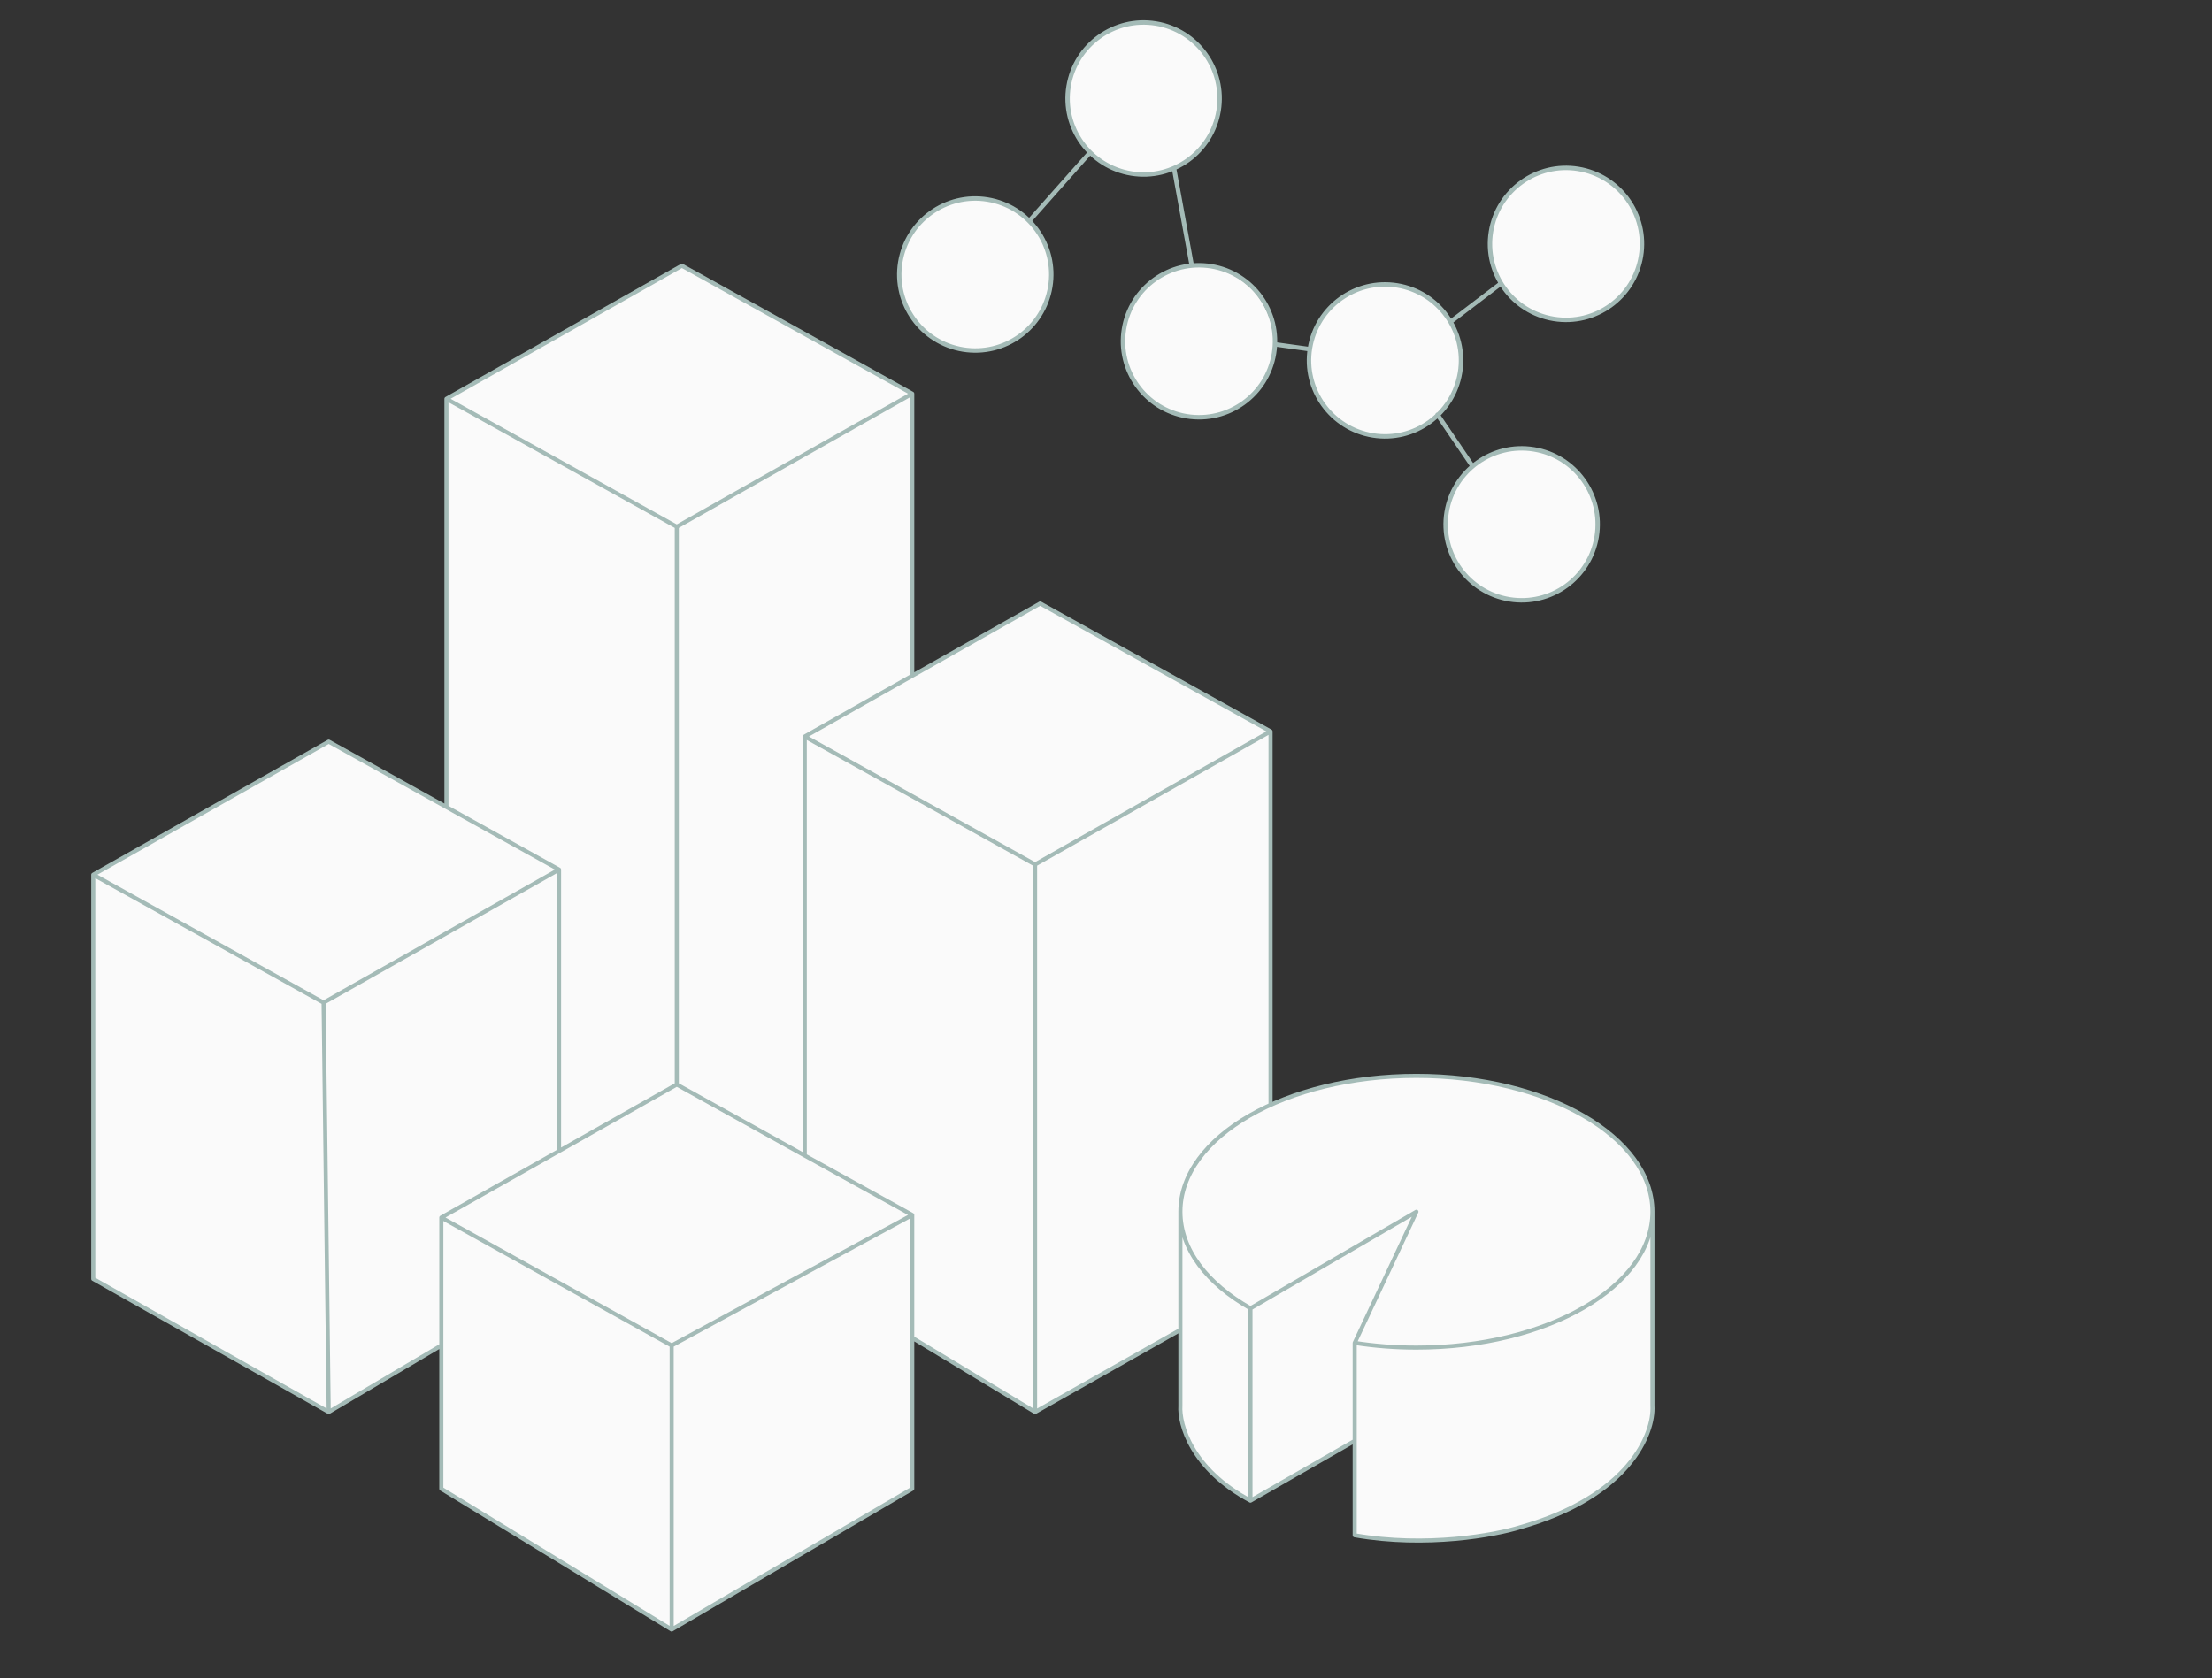 <svg width="813" height="617" viewBox="0 0 813 617" fill="none" xmlns="http://www.w3.org/2000/svg">
<rect x="0" y="0" width="813" height="617" fill="#333333" stroke="none"/>
<g clip-path="url(#clip0_113_3159)">
<path d="M250.626 97.696L335.286 144.729L248.745 193.643L164.085 146.61L250.626 97.696Z" fill="#FAFAFA"/>
<path d="M120.815 272.659L205.474 319.692L118.933 368.607L34.274 321.573L120.815 272.659Z" fill="#FAFAFA"/>
<path d="M248.745 398.708L295.778 424.837L335.286 446.682L246.864 494.655L162.204 447.622L205.474 423.165L248.745 398.708Z" fill="#FAFAFA"/>
<path d="M382.319 221.863L466.979 268.896L380.438 317.811L295.778 270.778L382.319 221.863Z" fill="#FAFAFA"/>
<path d="M335.286 144.729L248.745 193.643L248.745 398.708L295.778 424.837L295.778 270.778L335.286 248.447L335.286 144.729Z" fill="#FAFAFA"/>
<path d="M248.745 193.643L164.085 146.61L164.085 296.698L205.474 319.692L205.474 423.165L248.745 398.708L248.745 193.643Z" fill="#FAFAFA"/>
<path d="M205.474 319.692L118.933 368.607L120.815 519.113L162.204 494.655L162.204 447.622L205.474 423.165L205.474 319.692Z" fill="#FAFAFA"/>
<path d="M118.933 368.607L34.274 321.573L34.274 470.198L120.815 519.113L118.933 368.607Z" fill="#FAFAFA"/>
<path d="M246.864 494.655L162.204 447.622L162.204 494.655V547.332L246.864 599.069L246.864 494.655Z" fill="#FAFAFA"/>
<path d="M335.286 446.682L295.778 468.117L246.864 494.655L246.864 599.069L335.286 547.332L335.286 491.833L335.286 446.682Z" fill="#FAFAFA"/>
<path d="M380.438 317.811L295.778 270.778L295.778 424.837L335.286 446.682L335.286 491.833L380.438 519.113L380.438 317.811Z" fill="#FAFAFA"/>
<path d="M466.979 268.896L380.438 317.811L380.438 519.113L466.979 470.198L466.979 268.896Z" fill="#FAFAFA"/>
<path d="M335.286 144.729L250.626 97.696L164.085 146.61M335.286 144.729L248.745 193.643M335.286 144.729L335.286 248.447L295.778 270.778M248.745 193.643L164.085 146.61M248.745 193.643L248.745 398.708M164.085 146.61L164.085 296.698L205.474 319.692M248.745 398.708L295.778 424.837M248.745 398.708L205.474 423.165M205.474 319.692L120.815 272.659L34.274 321.573M205.474 319.692L118.933 368.607M205.474 319.692L205.474 423.165M118.933 368.607L34.274 321.573M118.933 368.607L120.815 519.113M34.274 321.573L34.274 470.198L120.815 519.113M335.286 446.682L246.864 494.655M335.286 446.682L295.778 424.837M335.286 446.682L295.778 468.117L246.864 494.655M335.286 446.682L335.286 547.332M335.286 446.682L335.286 491.833M246.864 494.655L162.204 447.622M246.864 494.655L246.864 599.069M162.204 447.622L205.474 423.165M162.204 447.622L162.204 494.655M466.979 268.896L382.319 221.863L295.778 270.778M466.979 268.896L380.438 317.811M466.979 268.896L466.979 470.198L380.438 519.113M380.438 317.811L295.778 270.778M380.438 317.811L380.438 519.113M295.778 270.778L295.778 424.837M380.438 519.113L335.286 491.833M335.286 491.833L335.286 547.332M335.286 547.332L246.864 599.069M246.864 599.069L162.204 547.332V494.655M120.815 519.113L162.204 494.655" stroke="#A4BBB7" stroke-width="1.5" stroke-linecap="round" stroke-linejoin="round"/>
<circle cx="420.546" cy="36.124" r="27.813" transform="rotate(9.254 420.546 36.124)" fill="#FAFAFA"/>
<circle cx="358.366" cy="100.671" r="27.813" transform="rotate(9.254 358.366 100.671)" fill="#FAFAFA"/>
<circle cx="440.229" cy="125.751" r="27.813" transform="rotate(9.254 440.229 125.751)" fill="#FAFAFA"/>
<circle cx="508.688" cy="132.208" r="27.813" transform="rotate(9.254 508.688 132.208)" fill="#FAFAFA"/>
<circle cx="575.675" cy="90.05" r="27.813" transform="rotate(9.254 575.675 90.05)" fill="#FAFAFA"/>
<circle cx="558.976" cy="192.535" r="27.813" transform="rotate(9.254 558.976 192.535)" fill="#FAFAFA"/>
<path d="M378.317 81.22L400.594 56.107M438.021 97.63L431.515 61.961M533.443 118.083L551.525 104.311M528.356 152.448L541.131 171.248M468.774 126.61L481.392 128.373M362.941 73.349C378.168 75.83 388.501 90.186 386.02 105.413C383.539 120.64 369.183 130.973 353.956 128.492C338.729 126.011 328.396 111.656 330.877 96.428C333.358 81.201 347.713 70.868 362.941 73.349ZM445.17 97.892C460.397 100.374 470.73 114.729 468.249 129.956C465.768 145.183 451.412 155.516 436.185 153.035C420.958 150.554 410.625 136.199 413.106 120.972C415.587 105.744 429.943 95.412 445.17 97.892ZM424.812 8.639C440.039 11.12 450.372 25.475 447.891 40.703C445.41 55.93 431.054 66.263 415.827 63.782C400.6 61.301 390.267 46.945 392.748 31.718C395.229 16.491 409.584 6.158 424.812 8.639ZM513.536 104.925C528.763 107.406 539.096 121.762 536.615 136.989C534.134 152.216 519.778 162.549 504.551 160.068C489.324 157.587 478.991 143.232 481.472 128.004C483.953 112.777 498.308 102.444 513.536 104.925ZM580.055 62.091C595.282 64.572 605.615 78.927 603.134 94.154C600.653 109.381 586.298 119.714 571.071 117.233C555.843 114.752 545.511 100.397 547.992 85.17C550.473 69.942 564.828 59.61 580.055 62.091ZM554.783 220.341C570.01 222.822 584.366 212.489 586.847 197.262C589.328 182.034 578.995 167.679 563.768 165.198C548.54 162.717 534.185 173.05 531.704 188.277C529.223 203.504 539.556 217.86 554.783 220.341Z" stroke="#A4BBB7" stroke-width="1.634" stroke-miterlimit="10" stroke-linecap="round" stroke-linejoin="round"/>
<path d="M459.594 481.003L520.596 445.486L497.907 493.711C505.414 494.87 513 495.449 520.596 495.442C568.508 495.442 607.348 473.078 607.348 445.491C607.348 417.903 568.508 395.535 520.596 395.535C472.683 395.535 433.844 417.899 433.844 445.486C433.844 459.38 443.695 471.948 459.594 481.003Z" fill="#FAFAFA"/>
<path d="M520.596 495.442C513 495.449 505.414 494.87 497.907 493.711V529.723V564.43C524.262 569.034 549.473 564.372 558.784 561.465C599.028 550.024 607.928 526.932 607.348 516.816V445.491C607.348 473.078 568.508 495.442 520.596 495.442Z" fill="#FAFAFA"/>
<path d="M459.594 481.003C443.695 471.948 433.844 459.38 433.844 445.486V516.816C433.385 523.618 437.893 540.117 459.594 551.698V481.003Z" fill="#FAFAFA"/>
<path d="M520.596 445.486L459.594 481.003V551.698L497.907 529.723V493.711L520.596 445.486Z" fill="#FAFAFA"/>
<path d="M459.594 481.003L520.596 445.486L497.907 493.711M459.594 481.003C443.695 471.948 433.844 459.38 433.844 445.486M459.594 481.003V551.698M497.907 493.711C505.414 494.87 513 495.449 520.596 495.442C568.508 495.442 607.348 473.078 607.348 445.491M497.907 493.711V529.723M607.348 445.491C607.348 417.903 568.508 395.535 520.596 395.535C472.683 395.535 433.844 417.899 433.844 445.486M607.348 445.491V516.816C607.928 526.932 599.028 550.024 558.784 561.465C549.473 564.372 524.262 569.034 497.907 564.43V529.723M433.844 445.486V516.816C433.385 523.618 437.893 540.117 459.594 551.698M459.594 551.698L497.907 529.723" stroke="#A4BBB7" stroke-width="1.5" stroke-linecap="round" stroke-linejoin="round"/>
</g>
<defs>
<clipPath id="clip0_113_3159">
<rect width="813" height="617" fill="white" transform="matrix(1 0 0 -1 0 617)"/>
</clipPath>
</defs>
</svg>
